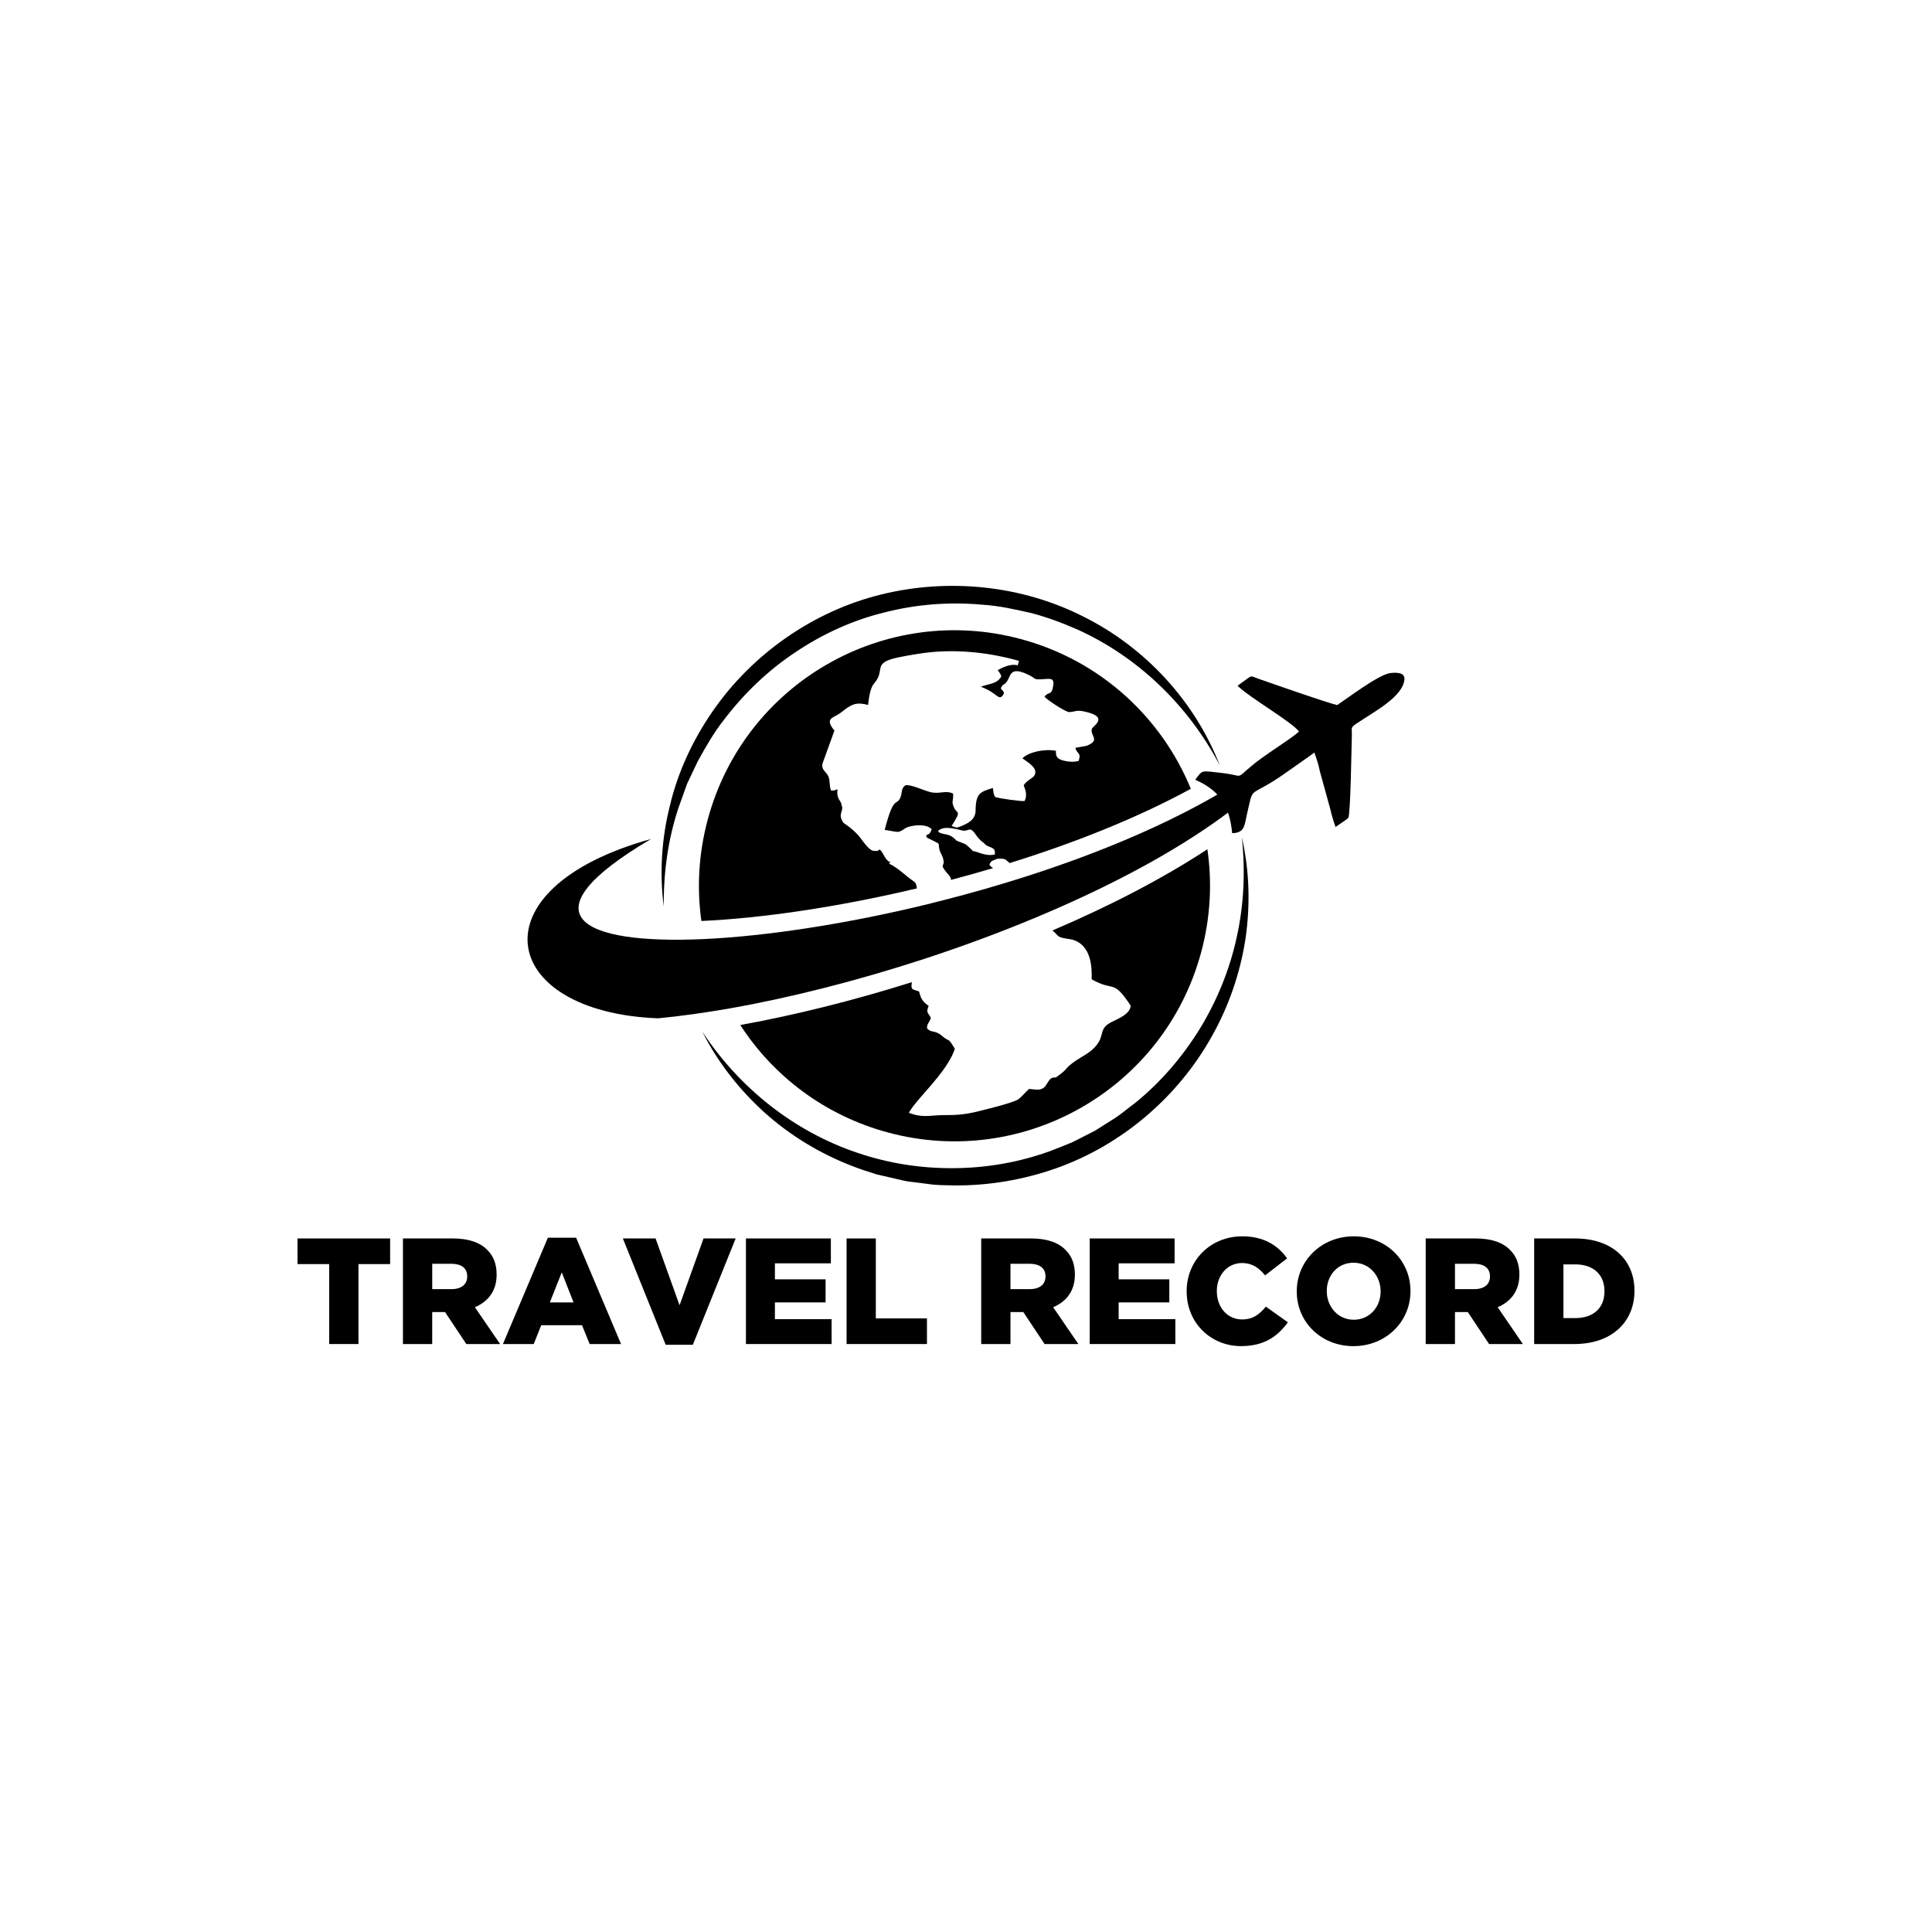 <?xml version="1.0" encoding="UTF-8"?>
<svg id="Layer_1" xmlns="http://www.w3.org/2000/svg" version="1.1" viewBox="0 0 1000 1000">
  <!-- Generator: Adobe Illustrator 29.1.0, SVG Export Plug-In . SVG Version: 2.1.0 Build 142)  -->
  <defs>
    <style>
      .st0 {
        fill-rule: evenodd;
      }
    </style>
  </defs>
  <g>
    <path d="M170.39,654.29h-16.39v-13.27h47.93v13.27h-16.39v41.38h-15.15v-41.38Z"/>
    <path d="M208.57,641.02h25.84c8.35,0,14.13,2.19,17.8,5.93,3.2,3.12,4.84,7.34,4.84,12.73v.16c0,8.35-4.45,13.9-11.24,16.78l13.04,19.05h-17.49l-11.01-16.55h-6.64v16.55h-15.15v-54.65ZM233.71,667.25c5.15,0,8.12-2.5,8.12-6.48v-.16c0-4.29-3.12-6.48-8.2-6.48h-9.91v13.11h9.99Z"/>
    <path d="M283.59,640.63h14.6l23.26,55.04h-16.24l-3.98-9.76h-21.08l-3.9,9.76h-15.93l23.26-55.04ZM296.86,674.12l-6.09-15.54-6.17,15.54h12.26Z"/>
    <path d="M322.39,641.02h16.94l12.41,34.58,12.41-34.58h16.63l-22.17,55.04h-14.05l-22.17-55.04Z"/>
    <path d="M386.1,641.02h43.95v12.88h-28.96v8.28h26.23v11.94h-26.23v8.67h29.35v12.88h-44.34v-54.65Z"/>
    <path d="M438.17,641.02h15.15v41.38h26.47v13.27h-41.61v-54.65Z"/>
    <path d="M507.88,641.02h25.84c8.35,0,14.13,2.19,17.8,5.93,3.2,3.12,4.84,7.34,4.84,12.73v.16c0,8.35-4.45,13.9-11.24,16.78l13.04,19.05h-17.49l-11.01-16.55h-6.64v16.55h-15.15v-54.65ZM533.02,667.25c5.15,0,8.12-2.5,8.12-6.48v-.16c0-4.29-3.12-6.48-8.2-6.48h-9.92v13.11h9.99Z"/>
    <path d="M564.02,641.02h43.95v12.88h-28.96v8.28h26.23v11.94h-26.23v8.67h29.35v12.88h-44.34v-54.65Z"/>
    <path d="M614.21,668.5v-.16c0-15.93,12.26-28.42,28.81-28.42,11.16,0,18.35,4.68,23.19,11.4l-11.4,8.82c-3.12-3.9-6.71-6.4-11.94-6.4-7.65,0-13.04,6.48-13.04,14.44v.16c0,8.2,5.39,14.6,13.04,14.6,5.7,0,9.06-2.65,12.33-6.64l11.4,8.12c-5.15,7.1-12.1,12.33-24.2,12.33-15.61,0-28.18-11.94-28.18-28.26Z"/>
    <path d="M671.2,668.5v-.16c0-15.69,12.65-28.42,29.51-28.42s29.35,12.57,29.35,28.26v.16c0,15.69-12.65,28.42-29.51,28.42s-29.35-12.57-29.35-28.26ZM714.61,668.5v-.16c0-7.88-5.7-14.76-14.05-14.76s-13.82,6.71-13.82,14.6v.16c0,7.88,5.7,14.76,13.97,14.76s13.9-6.71,13.9-14.6Z"/>
    <path d="M737.95,641.02h25.84c8.35,0,14.13,2.19,17.8,5.93,3.2,3.12,4.84,7.34,4.84,12.73v.16c0,8.35-4.45,13.9-11.24,16.78l13.04,19.05h-17.49l-11.01-16.55h-6.64v16.55h-15.15v-54.65ZM763.09,667.25c5.15,0,8.12-2.5,8.12-6.48v-.16c0-4.29-3.12-6.48-8.2-6.48h-9.92v13.11h9.99Z"/>
    <path d="M794.08,641.02h21.08c19.52,0,30.84,11.24,30.84,27.01v.16c0,15.77-11.48,27.48-31.15,27.48h-20.77v-54.65ZM815.4,682.24c9.06,0,15.07-5,15.07-13.82v-.16c0-8.74-6.01-13.82-15.07-13.82h-6.17v27.79h6.17Z"/>
  </g>
  <g>
    <path class="st0" d="M618.65,403.6c4.08-5.44,2.77-4.66,14.75-3.4,10.56,1.34,6.02,3.25,14.02-3.45,7.2-6.19,19.48-13.3,24.94-18.09-3.2-4.67-25.83-17.74-31.8-23.71,1.6-1.19,2.87-2.15,4.63-3.37,2.72-1.94,2.02-1.81,5.91-.35,8.5,2.98,35.74,12.51,41.02,13.72,5.97-3.98,21.54-15.85,27.55-16.58,2.84-.33,7.52-.46,7.27,3.2-.71,8.99-15.27,16.52-24.45,22.71-3.71,2.48-2.69,2.11-2.77,6.65-.2,4.92-.62,40.45-1.88,42.48-.6.65-5.62,3.91-6.57,4.63-1.1-3.06-2.09-6.5-2.86-9.79l-5.28-19.12c-.57-3.15-1.77-6.73-2.83-9.61-4.14,3.1-8.34,5.85-12.66,8.99-21.43,15.47-18.6,7.17-21.73,20.77-1.89,7.58-1.12,11.78-8.14,11.97-1.32-14.23-6.75-22.29-19.12-27.64h0Z"/>
    <g>
      <g>
        <path d="M544.72,481.61c1.8,1.4,2.34,2.55,3.53,3.2,1.95,1.11,5.2.98,7.62,1.8,8.78,3.15,9.38,13.5,9.18,20.28,11.91,6.76,10.74-.62,20.21,13.65-.4,4.48-6.5,6.71-9.74,8.37-7.19,3.62-3.42,6.63-8.14,12.32-2.96,3.6-7.18,5.52-10.44,7.7-6.79,4.68-3.33,3.89-10.48,8.79-4.88-.6-3.63,6.21-9.21,6.27-1.34.03-3.1-.22-4.59-.36-2.17,1.89-3.72,4.01-5.58,5.36-2.62,1.86-18.84,5.79-22.35,6.6-6.17,1.39-9.77,1.59-16.54,1.59-7.18.08-10.34,1.54-17.72-1.14.32-.83,1.68-2.87,3.29-4.84,6.57-8.06,17.21-18.43,20.47-28.36-3.49-5.76-2.47-3.5-5.62-5.84-1.33-.98-1.97-1.87-3.8-2.56-2.4-.88-3.02-.26-4.91-2.07-.38-2.35,1.19-2.97,1.92-5.54-1.36-2.68-2.66-2.44-1.16-6.2-3.35-2.3-3.98-3.84-4.98-7.46-2.95-1.12-4.25-.53-3.81-3.99.04-.28.09-.56.12-.81-30.3,9.53-60.62,17.07-88.82,22.19,17.13,26.39,43.66,46.77,76.39,55.6,70.54,19.03,143.12-22.71,162.15-93.24,4.85-17.96,5.75-36.04,3.23-53.35-23.18,15.23-50.71,29.44-80.22,42.05Z"/>
        <path d="M474.58,459.78c-.56-3.83-.79-2.62-4.91-6.04-2.31-1.93-6.43-5.38-9.41-6.64l.71-1.53c-.17.15-.29.35-.45.59-2.42-1.04-3.17-4.66-5.05-6.37-1.82.35-.24.03-1.19.69-2.58-.34-2.97,1.35-8.71-6.45-2.28-3.12-5.53-5.82-8.97-8.12-3.37-4.65.47-6.19-1.01-9.06.02-2.6-2.76-2.7-2.11-8.35-1.4.47-1.49.83-3.36.62-.99-2.48-.31-5.23-1.55-7.64-1.13-2.22-3.41-2.91-2.91-6.09l6.24-17.23c-5.25-6.36-.73-6.48,2.6-8.8,1.68-1.14,2.24-1.77,3.95-2.94,3.29-2.17,5.55-2.96,10.86-1.53.69-6.29,1.64-9.45,3.2-11.25,6.21-7.11-1.74-10.56,13.19-13.53,5.44-1.1,12.01-2.16,16.51-2.58,14.88-1.36,30.44.34,45.19,4.54l-.63,2.34-.08-.05c-3.39-.95-7.66.99-10.28,2.53l1,1.35c.67,1.13.42.5.86,1.89-2.29,4.13-6.87,3.74-10.59,5.35,8.46,3.03,9.08,7.36,11.31,4.52,1.47-1.82-.09-2.33-.97-3.65,1.06-2.84,1.65-1.18,3.44-4.05,1.78-2.87,1.49-7.7,11.3-2.81,3.87,1.95,1.91,2.34,7,2.05,3.3-.15,5.99-.99,5.42,3.09-.82,5.8-2.45,3.05-4.54,5.97.99,1.41,11,8.08,12.82,7.98,3.24-.17,3.52-1.23,7.77-.31,13.29,2.84,4.44,7.45,3.93,8.97-1.11,3.51,4.81,5.95-2.9,8.82l-5.64.99c.77,3.43,3.2,2.26,1.67,6.83-1.96.51-4.49.58-7.27-.07-3.73-.91-4.6-1.89-4.48-5.21-5.94-1.15-14.35.72-17.33,3.92,2.01,1.49,6.31,3.98,6.64,6.64.48,3.65-3.88,3.77-5.97,7.28-.07.63,2.46,4.38.4,8.18-1.71.19-13.32-1.31-15.24-2.13-.99-1.86-.72-2.28-1.13-4.63-6.55,1.97-8.87,2.72-8.94,11.65-.07,4.73-3.86,6.7-8.11,8.36-1.97.77-1.94.45-4.29-.38,5.8-9.18,2.4-5.28.71-10.84-.34-1.13-.25-1.37-.13-2.54l.19-1.44v-1.89c-3.83-1.88-6.76.29-11.44-.71-3.3-.69-10.74-4.33-13.36-3.57-2.22,1.84-1.44,3.29-2.39,5.96-1.91,5.28-3.44-1.84-8.23,17.11,1.84.17,5.36,1.02,6.63,1.01,1.88.02,3.22-1.67,5.11-2.4,2.7-1.06,9.26-1.86,12.16.64.21.8.97-.94-.08,1.61-1.01,2.43-3.25.95-1.93,3.16,8.76,4.32,4.98,1.93,6.73,7.02.41,1.12,1.16,2.2,1.51,3.47,1.59,5.31-2.44,2.27,2.13,7.8.85.95,2,2,2.07,3.55,7.25-1.92,14.57-3.95,21.83-6.12-.69-.35-1.3-.84-1.95-1.7.69-2.42,2.43-2.24,3.9-3.11,3.65-.12,3.82-.3,6.35,2.04.08.05.16.14.21.19,33.17-10.29,65.68-23.16,93.79-38.45-15.11-36.75-46.55-66.33-87.9-77.48-70.51-19.02-143.09,22.74-162.12,93.25-4.78,17.72-5.72,35.56-3.33,52.64,30.57-1.35,70.18-7.04,111.57-16.87ZM505.14,440.85l-1.62-.4c-.4-.56-3.07-2.98-3.65-3.36-1.28-.8-3.32-1.22-4.91-2.07-3.82-4.42-7.19-2.43-9.47-4.7,2.74-3.88,12.43-.23,13.49-.3,2.57-.12,3.19-2.07,5.65,1.39,1.23,1.83,2.23,3.2,4.67,5,2.51,3.02,6.08,1.25,5.65,5.85-3.36.88-6.46-.31-9.81-1.41Z"/>
      </g>
      <path d="M536.34,474.82c32.17-13.45,62.19-28.79,86.76-45.33,11.96-8.03,22.68-16.37,31.68-24.91l-3.78-6.62c-9.56,6.73-20.1,13.1-31.36,19.14-37.86,20.28-83.96,36.62-129.22,48.29-3.61.95-7.21,1.86-10.8,2.75-42.11,10.22-82.89,16.37-114.97,17.9-64.64,3.03-93.95-12.72-27.69-51.77-92.04,25.45-79.22,89.61,3.67,92.81,11.73-1.13,24.28-2.89,37.36-5.18,31.41-5.55,66-14.35,100.34-25.56,19.63-6.42,39.19-13.64,58.01-21.52Z"/>
      <path d="M642.79,433.47c3.92,17.08,4.44,35.04,1.84,52.6-2.7,17.54-8.59,34.71-17.38,50.3-17.42,31.28-46.49,56.27-80.55,68.31-16.99,6-35.02,9.07-53.01,8.89-4.5-.16-9.01-.02-13.46-.77l-6.69-.84c-2.23-.3-4.47-.47-6.64-1.07l-13.12-3.02c-4.28-1.34-8.55-2.69-12.72-4.35-16.71-6.45-32.23-15.86-45.43-27.76-13.16-11.92-24.2-26.08-32.09-41.72,19.23,29.26,47.64,51.67,80.03,62.57,16.14,5.55,33.21,8.19,50.14,8.03,16.95-.09,33.86-3.05,49.79-8.82,3.92-1.59,7.92-3.01,11.79-4.73l11.34-5.76,10.75-6.79c3.53-2.34,6.73-5.15,10.16-7.65,13.2-10.68,24.4-23.75,33.38-38.23,8.9-14.52,15.51-30.61,19.18-47.44,3.76-16.83,4.55-34.36,2.68-51.77Z"/>
      <path d="M343.56,469.2c-2.25-17.39-1.13-35.38,3.28-52.59,4.13-17.32,11.88-33.78,22.06-48.51,20.39-29.49,51.78-51.59,86.89-60.32,35.02-8.71,73.15-4.87,105.18,11.47,32.14,16.04,57.73,44.15,70.4,76.91-16.28-31.07-42.41-56.16-73.58-70.27-7.81-3.44-15.82-6.43-24.07-8.59-8.31-1.87-16.62-3.77-25.12-4.29-16.9-1.57-34.05-.29-50.48,3.91-16.51,3.97-32.2,11.13-46.3,20.6-14.19,9.38-26.62,21.31-36.97,34.88-5.32,6.71-9.57,14.16-13.7,21.67l-5.52,11.65-4.36,12.16c-5.5,16.38-7.88,33.81-7.71,51.33Z"/>
    </g>
  </g>
</svg>